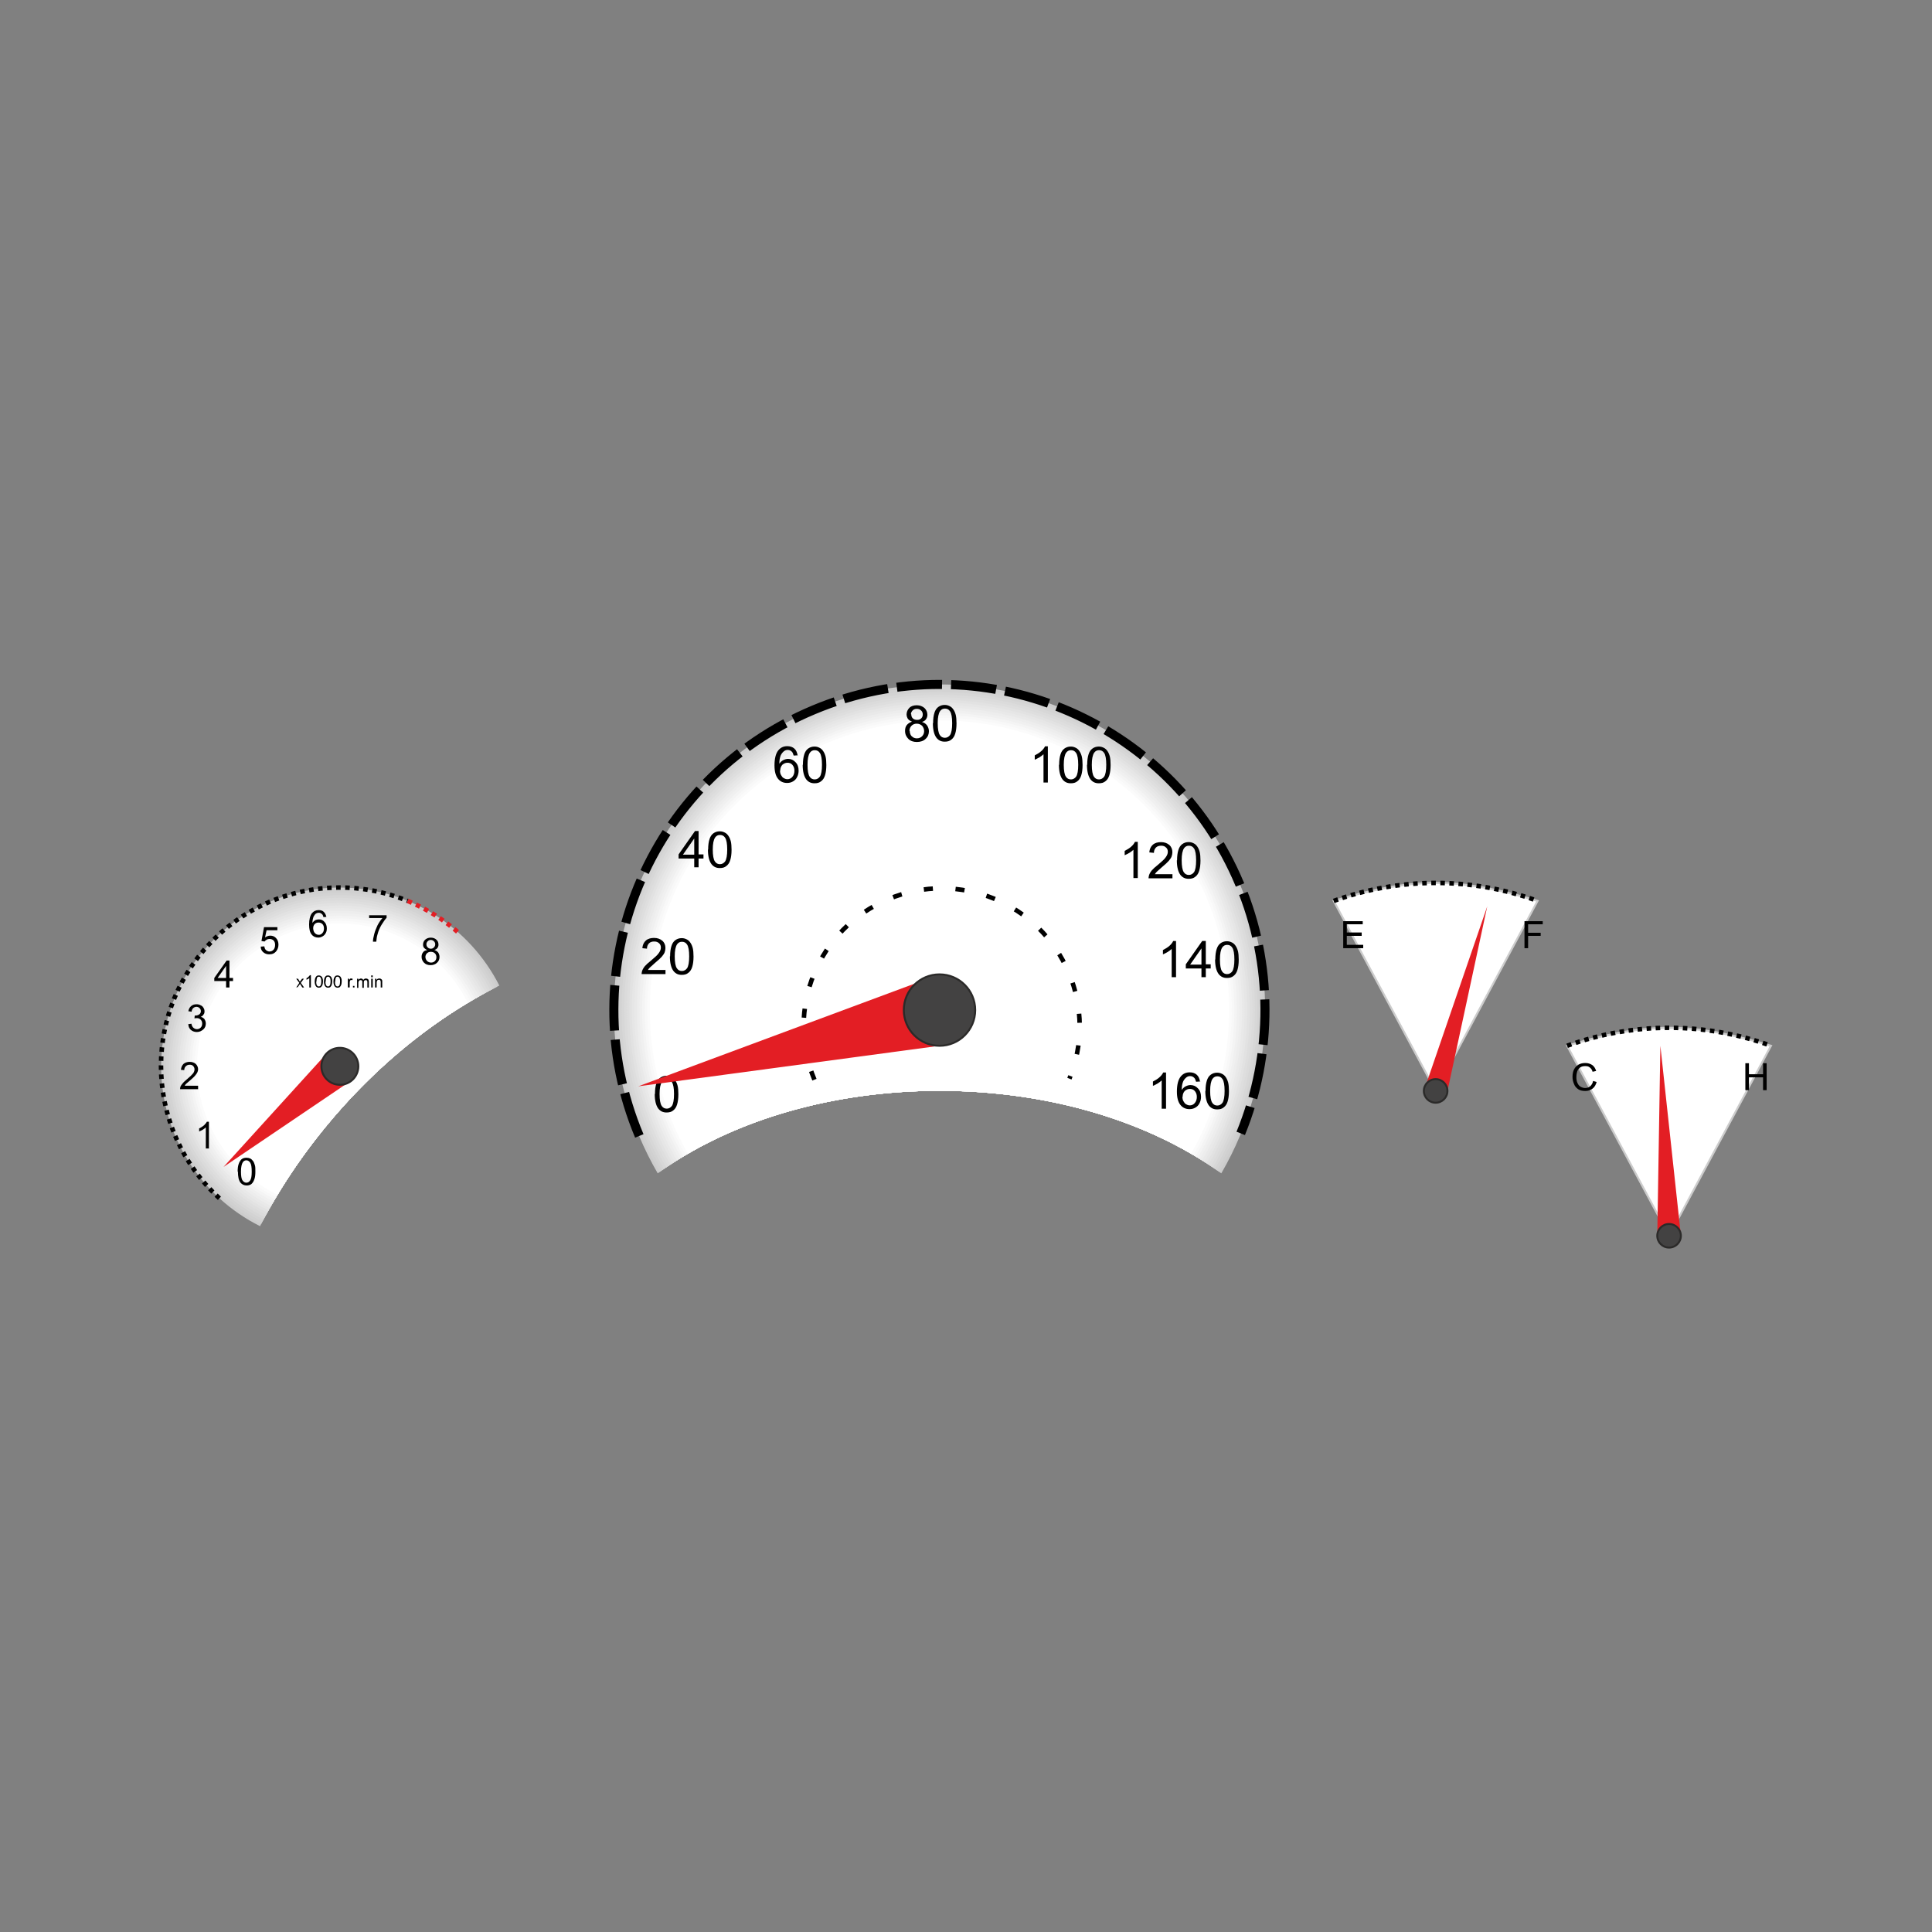 <svg:svg xmlns:dc="http://purl.org/dc/elements/1.1/" xmlns:ns2="http://web.resource.org/cc/" xmlns:rdf="http://www.w3.org/1999/02/22-rdf-syntax-ns#" xmlns:svg="http://www.w3.org/2000/svg" height="35556.951" style="fill-rule:evenodd;text-rendering:geometricPrecision;image-rendering:optimizeQuality;clip-rule:evenodd;shape-rendering:geometricPrecision" viewBox="-2921.872 -12512.66 35556.951 35556.951" width="35556.951" xml:space="preserve">
 <svg:rect x="-2921.872" y="-12512.66" width="35556.951" height="35556.951" fill="#808080" stroke="none"/>
 <svg:defs>
  <svg:style type="text/css">
    .str2 {stroke:#2B2A29;stroke-width:36.01}
    .str0 {stroke:#CCCCCC;stroke-width:36.01}
    .str1 {stroke:black;stroke-width:83.37;stroke-dasharray:83.37 83.37}
    .str5 {stroke:black;stroke-width:83.37;stroke-dasharray:166.74 416.85}
    .str3 {stroke:#E31E24;stroke-width:83.37;stroke-dasharray:83.37 83.37}
    .str4 {stroke:black;stroke-width:166.74;stroke-dasharray:833.7 166.74}
    .fil19 {fill:none}
    .fil1 {fill:none;fill-rule:nonzero}
    .fil18 {fill:#434242}
    .fil2 {fill:#CCCCCC}
    .fil3 {fill:#D0D0D0}
    .fil4 {fill:lightgrey}
    .fil5 {fill:#D7D7D7}
    .fil6 {fill:#DBDBDB}
    .fil7 {fill:#DEDEDE}
    .fil8 {fill:#E2E2E2}
    .fil17 {fill:#E31E24}
    .fil9 {fill:#E6E6E6}
    .fil10 {fill:#E9E9E9}
    .fil11 {fill:#EDEDED}
    .fil12 {fill:#F0F0F0}
    .fil13 {fill:#F4F4F4}
    .fil14 {fill:#F8F8F8}
    .fil15 {fill:#FBFBFB}
    .fil16 {fill:white}
    .fil20 {fill:black;fill-rule:nonzero}
    .fil0 {fill:white;fill-rule:nonzero}
  </svg:style>
 </svg:defs>
 <svg:g id="Layer_x0020_1">
  <svg:path class="fil0 str0" d="m27796 10231l-1876-3497c597-179 1238-331 1876-331 643 0 1275 151 1876 331l-1876 3497z" />
  <svg:path class="fil1 str1" d="m25920 6734c600-217 1238-331 1876-331 643 0 1276 113 1876 331" />
  <svg:path class="fil2" d="m6268 5626c-543-1070-1653-1804-2935-1804-1817 0-3289 1473-3289 3289 0 1288 741 2404 1820 2943 355-689 810-1370 1361-2012 914-1065 1971-1882 3044-2417z" />
  <svg:g id="_381682592">
   <svg:path class="fil3" d="m3333 3870c1264 0 2359 723 2893 1777-1058 535-2100 1345-3002 2396-540 629-988 1295-1339 1970-1064-532-1794-1631-1794-2902 0-1791 1451-3242 3242-3242z" />
   <svg:path class="fil4" d="m3333 3917c1244 0 2323 713 2850 1752-1044 535-2069 1337-2960 2374-529 616-969 1267-1317 1927-1048-524-1769-1608-1769-2859 0-1763 1432-3195 3195-3195z" />
   <svg:path class="fil5" d="m3333 3964c1228 0 2290 702 2809 1726-1029 535-2040 1330-2918 2353-518 603-951 1240-1295 1887-1034-516-1743-1583-1743-2818 0-1739 1408-3148 3148-3148z" />
   <svg:path class="fil6" d="m3333 4011c1208 0 2255 692 2767 1701-1015 535-2009 1322-2876 2331-507 590-932 1213-1273 1844-1018-508-1719-1561-1719-2776 0-1711 1390-3100 3100-3100z" />
   <svg:path class="fil7" d="m3333 4059c1191 0 2223 681 2726 1675-1e3 534-1980 1313-2835 2309-496 577-913 1186-1250 1803-1004-500-1694-1536-1694-2735 0-1687 1366-3053 3053-3053z" />
   <svg:path class="fil8" d="m3333 4106c1172 0 2188 672 2683 1651-986 534-1950 1305-2792 2286-484 564-894 1158-1227 1761-989-492-1670-1514-1670-2693 0-1659 1347-3006 3006-3006z" />
   <svg:path class="fil9" d="m3333 4153c1156 0 2155 661 2643 1626-972 533-1920 1296-2752 2264-474 552-876 1131-1205 1721-975-484-1645-1489-1645-2652 0-1635 1323-2959 2959-2959z" />
   <svg:path class="fil10" d="m3333 4200c1136 0 2121 652 2600 1602-957 532-1890 1287-2709 2241-462 538-857 1104-1181 1679-960-476-1621-1466-1621-2610 0-1607 1304-2911 2911-2911z" />
   <svg:path class="fil11" d="m3333 4248c1120 0 2089 641 2560 1577-943 530-1861 1278-2669 2218-451 526-838 1077-1158 1638-947-467-1597-1441-1597-2570 0-1583 1281-2864 2864-2864z" />
   <svg:path class="fil12" d="m3333 4295c1101 0 2055 633 2518 1554-928 529-1831 1268-2627 2195-440 513-819 1050-1134 1596-932-460-1574-1419-1574-2528 0-1555 1262-2817 2817-2817z" />
   <svg:path class="fil13" d="m3333 4342c1085 0 2023 622 2478 1530-914 527-1803 1258-2587 2171-429 500-800 1024-1111 1556-918-451-1550-1394-1550-2488 0-1531 1238-2770 2770-2770z" />
   <svg:path class="fil14" d="m3333 4389c1066 0 1989 614 2436 1507-899 525-1773 1248-2545 2147-418 487-781 996-1087 1515-904-443-1527-1372-1527-2446 0-1503 1219-2722 2722-2722z" />
   <svg:path class="fil15" d="m3333 4437c1051 0 1958 603 2396 1483-885 523-1744 1238-2505 2124-408 475-762 970-1063 1475-891-434-1503-1347-1503-2406 0-1479 1196-2675 2675-2675z" />
   <svg:path class="fil16" d="m3333 4484c1032 0 1924 595 2354 1460-870 521-1715 1227-2463 2099-396 462-743 943-1038 1433-876-426-1481-1325-1481-2365 0-1451 1177-2628 2628-2628z" />
  </svg:g>
  <svg:path class="fil1 str1" d="m1116 9541c-1342-1224-1442-3304-217-4646 931-1021 2401-1352 3682-827" />
  <svg:polygon class="fil17" points="3111 6852 1192 8964 3574 7353" />
  <svg:circle class="fil18 str2" cx="3333" cy="7112" r="340" />
  <svg:path class="fil19 str3" d="m4581 4068c354 147 681 354 964 610" />
  <svg:path class="fil20" d="m1452 9050c0-57 5-104 19-142s28-61 52-85c24-19 52-28 90-28 28 0 52 5 71 14s38 28 52 47 24 47 33 76c9 28 9 66 9 118 0 57-5 104-19 142s-28 61-52 85c-24 19-52 28-90 28-47 0-85-19-113-52-33-43-47-109-47-203h-5zm61 0c0 80 9 137 28 161 19 28 43 43 71 43s52-14 71-43c19-28 28-80 28-161 0-80-9-137-28-165s-43-43-71-43-52 14-66 38c-19 28-33 85-33 170z" />
  <svg:path class="fil20" d="m4940 4971c-24-9-43-24-57-38-14-19-19-38-19-61 0-38 14-66 38-90 28-24 61-38 104-38s80 14 104 38c28 24 38 57 38 90 0 24-5 43-19 61-14 19-28 28-57 38 28 9 52 24 71 47 14 24 24 47 24 80 0 43-14 80-47 109-28 28-71 43-118 43s-90-14-118-43c-28-28-47-66-47-109 0-33 9-61 24-80 14-24 38-38 71-43l9-5zm-14-104c0 24 9 43 24 57 14 14 33 24 57 24s43-9 57-24c14-14 24-33 24-57s-9-43-24-57c-14-14-33-24-57-24s-43 9-57 24c-14 14-24 33-24 52v5zm-19 232c0 19 5 33 14 52 9 14 19 28 38 38 14 9 33 14 52 14 28 0 52-9 71-28s28-43 28-71-9-52-28-71-43-28-76-28c-28 0-52 9-71 28s-28 43-28 71v-5z" />
  <svg:path class="fil20" d="m1239 5661v-118h-217v-57l227-321h52v321h66v57h-66v118h-61zm0-175v-222l-156 222h156z" />
  <svg:path class="fil20" d="m3092 4361l-61 5c-5-24-14-43-24-52-19-19-38-28-61-28-19 0-38 5-52 14-19 14-33 33-47 61-9 28-19 66-19 113 14-24 33-38 52-52 19-9 43-14 66-14 43 0 76 14 104 47 28 28 43 71 43 118 0 33-5 61-19 85-14 28-33 47-57 61s-52 24-80 24c-52 0-95-19-123-57-33-38-47-99-47-184 0-95 19-165 52-208 33-38 71-57 123-57 38 0 71 9 95 33s38 52 47 90h9zm-250 213c0 19 5 43 14 61 9 19 24 33 38 43 14 9 33 14 52 14 24 0 47-9 66-33 19-19 28-47 28-85 0-33-9-61-28-80s-43-28-71-28-52 9-71 28-28 47-28 76v5z" />
  <svg:path class="fil20" d="m724 7476v57h-331c0-14 0-28 5-43 9-24 24-43 43-66 19-24 47-47 80-76 52-43 90-80 109-104s28-52 28-76-9-43-24-61c-19-19-38-24-66-24s-52 9-71 28-28 43-28 71l-61-5c5-47 19-80 47-109 28-24 66-38 113-38s85 14 113 38c28 28 43 61 43 99 0 19-5 38-14 57s-24 38-43 61c-19 24-52 52-95 90-38 33-61 52-71 61-9 9-19 24-24 33h246v5z" />
  <svg:path class="fil20" d="m927 8624h-61v-388c-14 14-33 28-57 43-24 14-47 24-66 33v-57c33-14 66-38 90-57 24-24 43-47 52-66h38v501l5-9z" />
  <svg:path class="fil20" d="m540 6337l61-9c5 33 19 61 38 76 19 14 38 24 61 24 28 0 52-9 71-28s28-43 28-76c0-28-9-52-28-71s-43-28-71-28c-9 0-24 0-43 5l5-52h9c24 0 47-5 71-19 19-14 33-33 33-61 0-24-9-43-24-57-14-14-33-24-57-24s-43 9-61 24c-14 14-28 38-28 66l-61-9c9-43 24-71 52-95s61-33 99-33c28 0 52 5 76 19 24 9 43 28 52 47 14 19 19 43 19 66 0 24-5 43-19 57-9 19-28 33-52 43 28 5 52 19 71 43 14 24 24 47 24 80 0 43-14 80-47 109-33 28-71 47-118 47-43 0-80-14-109-38-28-24-47-61-47-99l-5-5z" />
  <svg:path class="fil20" d="m1877 4909l66-5c5 33 14 57 33 71s38 24 61 24c28 0 52-9 76-33 19-24 28-52 28-90 0-33-9-61-28-80s-47-28-76-28c-19 0-38 5-52 14s-28 19-38 33l-57-9 47-255h246v57h-199l-28 132c28-19 61-33 95-33 43 0 80 14 109 47 28 28 43 71 43 118s-14 85-38 118c-33 43-76 61-132 61-47 0-80-14-109-38-28-24-47-57-47-99v-5z" />
  <svg:path class="fil20" d="m3872 4389v-57h321v47c-33 33-61 80-95 132-33 57-57 113-71 170-14 43-19 85-24 137h-61c0-38 9-85 24-142 14-57 38-109 61-161 28-52 57-95 90-132h-246v5z" />
  <svg:path class="fil20" d="m2530 5661l57-85-57-76h33l24 38c5 9 9 14 9 19 5-5 9-14 14-19l28-38h33l-57 76 61 85h-33l-33-52-9-14-43 61h-33l5 5z" />
  <svg:path class="fil20" d="m2799 5661h-28v-175c-5 5-14 14-24 19-9 5-19 9-28 14v-28c14-9 28-14 38-28 9-9 19-19 24-28h19v222 5z" id="_1" />
  <svg:path class="fil20" d="m2870 5552c0-28 5-47 9-61 5-14 14-28 24-38 9-9 24-14 43-14 14 0 24 5 33 9 9 5 14 9 24 19 5 9 9 19 14 33s5 28 5 52c0 28-5 47-9 61-5 14-14 28-24 38-9 9-24 14-43 14-24 0-38-9-52-24-14-19-24-47-24-90zm28 0c0 38 5 61 14 71 9 14 19 19 33 19s24-5 33-19 14-38 14-71c0-38-5-61-14-71-9-14-19-19-33-19s-24 5-28 14c-9 14-14 38-14 76h-5z" id="_12" />
  <svg:path class="fil20" d="m3040 5552c0-28 5-47 9-61 5-14 14-28 24-38 9-9 24-14 43-14 14 0 24 5 33 9 9 5 14 9 24 19 5 9 9 19 14 33s5 28 5 52c0 28-5 47-9 61-5 14-14 28-24 38-9 9-24 14-43 14-24 0-38-9-52-24-14-19-24-47-24-90zm28 0c0 38 5 61 14 71 9 14 19 19 33 19s24-5 33-19 14-38 14-71c0-38-5-61-14-71-9-14-19-19-33-19s-24 5-28 14c-9 14-14 38-14 76h-5z" id="_123" />
  <svg:path class="fil20" d="m3215 5552c0-28 5-47 9-61 5-14 14-28 24-38 9-9 24-14 43-14 14 0 24 5 33 9 9 5 14 9 24 19 5 9 9 19 14 33s5 28 5 52c0 28-5 47-9 61-5 14-14 28-24 38-9 9-24 14-43 14-24 0-38-9-52-24-14-19-24-47-24-90zm28 0c0 38 5 61 14 71 9 14 19 19 33 19s24-5 33-19 14-38 14-71c0-38-5-61-14-71-9-14-19-19-33-19s-24 5-28 14c-9 14-14 38-14 76h-5z" id="_1234" />
  <svg:path class="fil20" d="m3480 5661v-161h24v24c5-9 14-19 19-24s9-5 19-5c9 0 19 5 28 9l-9 24c-5-5-14-5-19-5s-9 0-14 5-9 9-9 14c-5 9-5 19-5 33v85h-28-5z" id="_12345" />
  <svg:polygon class="fil20" id="_123456" points="3574 5661 3574 5632 3602 5632 3602 5661" />
  <svg:path class="fil20" d="m3650 5661v-161h24v24c5-9 9-14 19-19 9-5 19-9 28-9 14 0 24 5 28 9 9 5 14 14 14 19 14-19 28-28 52-28 14 0 28 5 38 14 9 9 14 24 14 43v109h-28v-99c0-9 0-19-5-24 0-5-5-9-9-9-5-5-9-5-14-5-9 0-19 5-28 9-9 9-9 19-9 38v95h-28v-104c0-14 0-24-5-28-5-5-9-9-24-9-9 0-14 0-24 5-5 5-9 9-14 19-5 9-5 19-5 33v85h-28l5-5z" id="_1234567" />
  <svg:path class="fil20" d="m3910 5472v-33h28v33h-28zm0 189v-161h28v161h-28z" id="_12345678" />
  <svg:path class="fil20" d="m3981 5661v-161h24v24c14-19 28-28 52-28 9 0 19 0 28 5s14 9 19 14 5 14 9 19v28 99h-28v-99c0-9 0-19-5-24 0-5-5-9-9-14-5-5-9-5-19-5-9 0-24 5-28 9-9 9-14 24-14 43v90h-28z" id="_123456789" />
  <svg:path class="fil0 str0" d="m23500 7565l-1876-3497c597-179 1238-331 1876-331 643 0 1275 151 1876 331l-1876 3497z" />
  <svg:path class="fil1 str1" d="m21624 4068c600-217 1238-331 1876-331 643 0 1276 113 1876 331" />
  <svg:polygon class="fil20" points="21799 4938 21799 4441 22158 4441 22158 4498 21865 4498 21865 4649 22139 4649 22139 4711 21865 4711 21865 4876 22167 4876 22167 4938" />
  <svg:polygon class="fil20" points="25135 4938 25135 4441 25471 4441 25471 4498 25202 4498 25202 4654 25433 4654 25433 4711 25202 4711 25202 4938" />
  <svg:path class="fil20" d="m26397 7381l66 19c-14 52-38 95-76 123s-80 43-132 43-99-9-132-33-61-52-76-95c-19-43-28-85-28-132 0-52 9-99 28-137s47-66 85-90c38-19 76-28 123-28 52 0 90 14 128 38 33 24 57 61 71 109l-66 14c-9-38-28-61-52-80s-47-24-85-24-71 9-95 28-43 43-52 76-14 61-14 95c0 43 5 80 19 109 14 33 33 57 57 71 28 14 52 24 85 24 38 0 66-9 95-33 24-24 43-52 52-95z" />
  <svg:polygon class="fil20" points="29200 7551 29200 7055 29266 7055 29266 7258 29526 7258 29526 7055 29592 7055 29592 7551 29526 7551 29526 7315 29266 7315 29266 7551" />
  <svg:polygon class="fil17" points="23283 7565 24450 4167 23718 7565" />
  <svg:circle class="fil18 str2" cx="23500" cy="7565" r="217" />
  <svg:polygon class="fil17" points="28014 10231 27636 6734 27579 10231" />
  <svg:circle class="fil18 str2" cx="27796" cy="10231" r="217" />
  <svg:path class="fil2" d="m20362 6077c0-3310-2683-5993-5993-5993s-5993 2683-5993 5993c0 1095 294 2121 807 3005 1288-934 3135-1519 5186-1519s3898 585 5186 1519c513-883 807-1910 807-3005z" />
  <svg:g id="_439095776">
   <svg:path class="fil3" d="m14369 131c3285 0 5946 2661 5946 5946 0 1085-291 2102-798 2977-1286-918-3117-1492-5148-1492s-3862 574-5148 1492c-507-876-798-1892-798-2977 0-3285 2661-5946 5946-5946z" />
   <svg:path class="fil4" d="m14369 178c3256 0 5898 2642 5898 5898 0 1074-288 2082-790 2949-1284-902-3098-1464-5108-1464-2011 0-3825 562-5108 1464-502-868-790-1875-790-2949 0-3256 2642-5898 5898-5898z" />
   <svg:path class="fil5" d="m14369 226c3233 0 5851 2618 5851 5851 0 1065-284 2063-781 2923-1282-886-3080-1437-5070-1437-1991 0-3789 551-5070 1437-497-860-781-1858-781-2923 0-3233 2618-5851 5851-5851z" />
   <svg:path class="fil6" d="m14369 273c3204 0 5804 2599 5804 5804 0 1054-282 2043-773 2896-1279-870-3060-1410-5030-1410s-3752 540-5030 1410c-492-852-773-1841-773-2896 0-3204 2599-5804 5804-5804z" />
   <svg:path class="fil7" d="m14369 320c3181 0 5757 2576 5757 5757 0 1045-278 2025-764 2870-1276-855-3042-1384-4992-1384-1951 0-3716 529-4992 1384-486-845-764-1824-764-2870 0-3181 2576-5757 5757-5757z" />
   <svg:path class="fil8" d="m14369 367c3152 0 5709 2557 5709 5709 0 1035-276 2006-757 2843-1273-839-3022-1357-4952-1357s-3679 518-4952 1357c-482-837-757-1808-757-2843 0-3152 2557-5709 5709-5709z" />
   <svg:path class="fil9" d="m14369 415c3129 0 5662 2533 5662 5662 0 1026-272 1988-749 2818-1269-824-3002-1332-4913-1332s-3644 508-4913 1332c-477-830-749-1792-749-2818 0-3129 2533-5662 5662-5662z" />
   <svg:path class="fil10" d="m14369 462c3100 0 5615 2514 5615 5615 0 1016-270 1969-742 2791-1266-809-2982-1306-4873-1306-1890 0-3607 497-4873 1306-472-822-742-1775-742-2791 0-3100 2514-5615 5615-5615z" />
   <svg:path class="fil11" d="m14369 509c3072 0 5568 2491 5568 5568 0 1006-267 1951-735 2766-1262-794-2962-1280-4833-1280s-3571 487-4833 1281c-467-815-735-1759-735-2766 0-3072 2491-5568 5568-5568z" />
   <svg:path class="fil12" d="m14369 556c3048 0 5520 2472 5520 5520 0 998-265 1933-728 2741-1257-779-2942-1255-4793-1255s-3535 476-4793 1255c-463-808-728-1743-728-2741 0-3048 2472-5520 5520-5520z" />
   <svg:path class="fil13" d="m14369 604c3020 0 5473 2448 5473 5473 0 988-262 1916-721 2716-1253-764-2921-1231-4752-1231s-3499 466-4752 1231c-458-800-721-1728-721-2716 0-3020 2448-5473 5473-5473z" />
   <svg:path class="fil14" d="m14369 651c2996 0 5426 2429 5426 5426 0 980-260 1899-714 2692-1248-750-2900-1206-4712-1206s-3463 456-4712 1206c-454-793-714-1712-714-2692 0-2996 2429-5426 5426-5426z" />
   <svg:path class="fil15" d="m14369 698c2968 0 5379 2406 5379 5379 0 970-257 1881-707 2668-1243-735-2879-1182-4671-1182s-3428 447-4671 1182c-450-786-707-1697-707-2668 0-2968 2406-5379 5379-5379z" />
   <svg:path class="fil16" d="m14369 745c2944 0 5331 2387 5331 5331 0 962-255 1865-701 2644-1238-721-2858-1158-4630-1158s-3392 437-4630 1158c-446-779-701-1682-701-2644 0-2944 2387-5331 5331-5331z" />
  </svg:g>
  <svg:path class="fil19 str4" d="m8844 8393c-1281-3053 156-6565 3209-7841 3053-1281 6565 156 7841 3209 614 1465 619 3115 19 4585" />
  <svg:path class="fil19 str5" d="m12067 7358c-544-1295 66-2779 1361-3323s2779 66 3323 1361c260 619 265 1319 9 1943" />
  <svg:path class="fil20" d="m9132 7622c0-80 9-142 24-189 14-47 38-85 71-109s71-38 118-38c38 0 66 9 95 24 28 14 47 33 66 61s33 61 43 99c9 38 14 90 14 156 0 76-9 142-24 189-14 47-38 85-71 109-33 28-71 38-123 38-66 0-113-24-151-71-43-57-66-147-66-269h5zm85 0c0 109 14 180 38 217 24 38 57 52 95 52s71-19 95-52c24-38 38-109 38-217 0-109-14-180-38-217-24-38-57-52-95-52s-66 14-90 47c-28 43-43 113-43 222z" />
  <svg:polygon class="fil17" points="14369 5420 8825 7480 14369 6734" />
  <svg:circle class="fil18 str2" cx="14369" cy="6077" r="657" />
  <svg:path class="fil20" d="m18538 7892h-80v-520c-19 19-47 38-76 57-33 19-61 33-85 43v-80c47-24 85-47 118-76 33-28 57-61 71-90h52v666z" />
  <svg:path class="fil20" d="m19171 7391l-80 5c-9-33-19-57-33-71-24-24-47-33-80-33-24 0-47 9-66 24-24 19-47 47-61 80-14 38-24 85-24 151 19-28 43-52 71-66s57-24 90-24c52 0 99 19 137 61 38 38 57 90 57 156 0 43-9 80-28 118s-43 61-76 80-66 28-109 28c-66 0-123-24-165-76-43-52-66-132-66-246 0-128 24-222 71-279 43-52 95-76 165-76 52 0 95 14 128 43 33 28 52 71 61 123h9zm-331 284c0 28 5 57 19 80 14 24 28 47 52 57 24 14 43 19 66 19 33 0 66-14 90-43 24-28 38-66 38-113s-14-80-38-109c-24-28-57-38-90-38-38 0-66 14-95 38-24 28-38 61-38 104l-5 5z" id="_1_0" />
  <svg:path class="fil20" d="m19265 7565c0-80 9-142 24-189 14-47 38-85 71-109s71-38 118-38c38 0 66 9 95 24 28 14 47 33 66 61s33 61 43 99c9 38 14 90 14 156 0 76-9 142-24 189-14 47-38 85-71 109-33 28-71 38-123 38-66 0-113-24-151-71-43-57-66-147-66-269h5zm85 0c0 109 14 180 38 217 24 38 57 52 95 52s71-19 95-52c24-38 38-109 38-217 0-109-14-180-38-217-24-38-57-52-95-52s-66 14-90 47c-28 43-43 113-43 222z" id="_12_1" />
  <svg:path class="fil20" d="m13863 769c-33-14-57-28-76-52-14-24-24-52-24-80 0-47 19-90 52-123s80-47 137-47 104 19 142 52c33 33 52 76 52 123 0 33-9 57-24 80-14 24-43 43-76 52 43 14 71 33 95 66 19 28 33 66 33 104 0 57-19 104-61 142-38 38-95 57-161 57s-118-19-156-57-61-85-61-147c0-43 9-80 33-109 24-28 52-47 95-61zm-14-137c0 33 9 57 28 76s47 28 80 28 57-9 76-28 28-43 28-71-9-57-33-76c-19-19-47-28-76-28-33 0-57 9-76 28s-33 43-33 71h5zm-28 307c0 24 5 47 14 66 9 24 28 38 47 52 24 14 47 19 71 19 38 0 71-14 95-38s38-57 38-95-14-71-38-99c-28-24-57-38-99-38-38 0-71 14-95 38s-38 57-38 95h5z" />
  <svg:path class="fil20" d="m14251 797c0-80 9-142 24-189 14-47 38-85 71-109s71-38 118-38c38 0 66 9 95 24 28 14 47 33 66 61s33 61 43 99c9 38 14 90 14 156 0 76-9 142-24 189-14 47-38 85-71 109-33 28-71 38-123 38-66 0-113-24-151-71-43-57-66-147-66-269h5zm85 0c0 109 14 180 38 217 24 38 57 52 95 52s71-19 95-52c24-38 38-109 38-217 0-109-14-180-38-217-24-38-57-52-95-52s-66 14-90 47c-28 43-43 113-43 222z" id="_1_2" />
  <svg:path class="fil20" d="m9855 3449v-161h-288v-76l302-430h66v430h90v76h-90v161h-80zm0-232v-298l-208 298h208z" />
  <svg:path class="fil20" d="m10111 3123c0-80 9-142 24-189 14-47 38-85 71-109s71-38 118-38c38 0 66 9 95 24 28 14 47 33 66 61s33 61 43 99c9 38 14 90 14 156 0 76-9 142-24 189-14 47-38 85-71 109-33 28-71 38-123 38-66 0-113-24-151-71-43-57-66-147-66-269h5zm85 0c0 109 14 180 38 217 24 38 57 52 95 52s71-19 95-52c24-38 38-109 38-217 0-109-14-180-38-217-24-38-57-52-95-52s-66 14-90 47c-28 43-43 113-43 222z" id="_1_3" />
  <svg:path class="fil20" d="m18018 3647h-80v-520c-19 19-47 38-76 57-33 19-61 33-85 43v-80c47-24 85-47 118-76 33-28 57-61 71-90h52v666z" />
  <svg:path class="fil20" d="m18656 3572v80h-440c0-19 5-38 9-57 9-28 28-61 52-90 24-28 61-61 109-99 71-61 123-104 147-142 24-33 38-66 38-99s-9-61-33-80c-24-24-52-33-90-33s-71 9-95 33-38 57-38 99l-85-9c5-61 28-109 66-142s90-47 151-47 113 19 151 52 57 80 57 132c0 28-5 52-14 80-9 24-28 52-52 80s-66 66-128 118c-47 43-80 71-95 85-14 14-24 28-33 43h326l-5-5z" id="_1_4" />
  <svg:path class="fil20" d="m18741 3321c0-80 9-142 24-189 14-47 38-85 71-109s71-38 118-38c38 0 66 9 95 24 28 14 47 33 66 61s33 61 43 99c9 38 14 90 14 156 0 76-9 142-24 189-14 47-38 85-71 109-33 28-71 38-123 38-66 0-113-24-151-71-43-57-66-147-66-269h5zm85 0c0 109 14 180 38 217 24 38 57 52 95 52s71-19 95-52c24-38 38-109 38-217 0-109-14-180-38-217-24-38-57-52-95-52s-66 14-90 47c-28 43-43 113-43 222z" id="_12_5" />
  <svg:path class="fil20" d="m9326 5335v80h-440c0-19 5-38 9-57 9-28 28-61 52-90 24-28 61-61 109-99 71-61 123-104 147-142 24-33 38-66 38-99s-9-61-33-80c-24-24-52-33-90-33s-71 9-95 33-38 57-38 99l-85-9c5-61 28-109 66-142s90-47 151-47 113 19 151 52 57 80 57 132c0 28-5 52-14 80-9 24-28 52-52 80s-66 66-128 118c-47 43-80 71-95 85-14 14-24 28-33 43h326l-5-5z" />
  <svg:path class="fil20" d="m9411 5089c0-80 9-142 24-189 14-47 38-85 71-109s71-38 118-38c38 0 66 9 95 24 28 14 47 33 66 61s33 61 43 99c9 38 14 90 14 156 0 76-9 142-24 189-14 47-38 85-71 109-33 28-71 38-123 38-66 0-113-24-151-71-43-57-66-147-66-269h5zm85 0c0 109 14 180 38 217 24 38 57 52 95 52s71-19 95-52c24-38 38-109 38-217 0-109-14-180-38-217-24-38-57-52-95-52s-66 14-90 47c-28 43-43 113-43 222z" id="_1_6" />
  <svg:path class="fil20" d="m11765 1388l-80 5c-9-33-19-57-33-71-24-24-47-33-80-33-24 0-47 9-66 24-24 19-47 47-61 80-14 38-24 85-24 151 19-28 43-52 71-66s57-24 90-24c52 0 99 19 137 61 38 38 57 90 57 156 0 43-9 80-28 118s-43 61-76 80-66 28-109 28c-66 0-123-24-165-76-43-52-66-132-66-246 0-128 24-222 71-279 43-52 95-76 165-76 52 0 95 14 128 43 33 28 52 71 61 123h9zm-331 284c0 28 5 57 19 80 14 24 28 47 52 57 24 14 43 19 66 19 33 0 66-14 90-43 24-28 38-66 38-113s-14-80-38-109c-24-28-57-38-90-38-38 0-66 14-95 38-24 28-38 61-38 104l-5 5z" />
  <svg:path class="fil20" d="m11855 1563c0-80 9-142 24-189 14-47 38-85 71-109s71-38 118-38c38 0 66 9 95 24 28 14 47 33 66 61s33 61 43 99c9 38 14 90 14 156 0 76-9 142-24 189-14 47-38 85-71 109-33 28-71 38-123 38-66 0-113-24-151-71-43-57-66-147-66-269h5zm85 0c0 109 14 180 38 217 24 38 57 52 95 52s71-19 95-52c24-38 38-109 38-217 0-109-14-180-38-217-24-38-57-52-95-52s-66 14-90 47c-28 43-43 113-43 222z" id="_1_7" />
  <svg:path class="fil20" d="m16363 1889h-80v-520c-19 19-47 38-76 57-33 19-61 33-85 43v-80c47-24 85-47 118-76 33-28 57-61 71-90h52v666z" />
  <svg:path class="fil20" d="m16571 1563c0-80 9-142 24-189 14-47 38-85 71-109s71-38 118-38c38 0 66 9 95 24 28 14 47 33 66 61s33 61 43 99c9 38 14 90 14 156 0 76-9 142-24 189-14 47-38 85-71 109-33 28-71 38-123 38-66 0-113-24-151-71-43-57-66-147-66-269h5zm85 0c0 109 14 180 38 217 24 38 57 52 95 52s71-19 95-52c24-38 38-109 38-217 0-109-14-180-38-217-24-38-57-52-95-52s-66 14-90 47c-28 43-43 113-43 222z" id="_1_8" />
  <svg:path class="fil20" d="m17087 1563c0-80 9-142 24-189 14-47 38-85 71-109s71-38 118-38c38 0 66 9 95 24 28 14 47 33 66 61s33 61 43 99c9 38 14 90 14 156 0 76-9 142-24 189-14 47-38 85-71 109-33 28-71 38-123 38-66 0-113-24-151-71-43-57-66-147-66-269h5zm85 0c0 109 14 180 38 217 24 38 57 52 95 52s71-19 95-52c24-38 38-109 38-217 0-109-14-180-38-217-24-38-57-52-95-52s-66 14-90 47c-28 43-43 113-43 222z" id="_12_9" />
  <svg:path class="fil20" d="m18722 5472h-80v-520c-19 19-47 38-76 57-33 19-61 33-85 43v-80c47-24 85-47 118-76 33-28 57-61 71-90h52v666z" />
  <svg:path class="fil20" d="m19190 5472v-161h-288v-76l302-430h66v430h90v76h-90v161h-80zm0-232v-298l-208 298h208z" id="_1_10" />
  <svg:path class="fil20" d="m19445 5146c0-80 9-142 24-189 14-47 38-85 71-109s71-38 118-38c38 0 66 9 95 24 28 14 47 33 66 61s33 61 43 99c9 38 14 90 14 156 0 76-9 142-24 189-14 47-38 85-71 109-33 28-71 38-123 38-66 0-113-24-151-71-43-57-66-147-66-269h5zm85 0c0 109 14 180 38 217 24 38 57 52 95 52s71-19 95-52c24-38 38-109 38-217 0-109-14-180-38-217-24-38-57-52-95-52s-66 14-90 47c-28 43-43 113-43 222z" id="_12_11" />
 </svg:g>
</svg:svg>